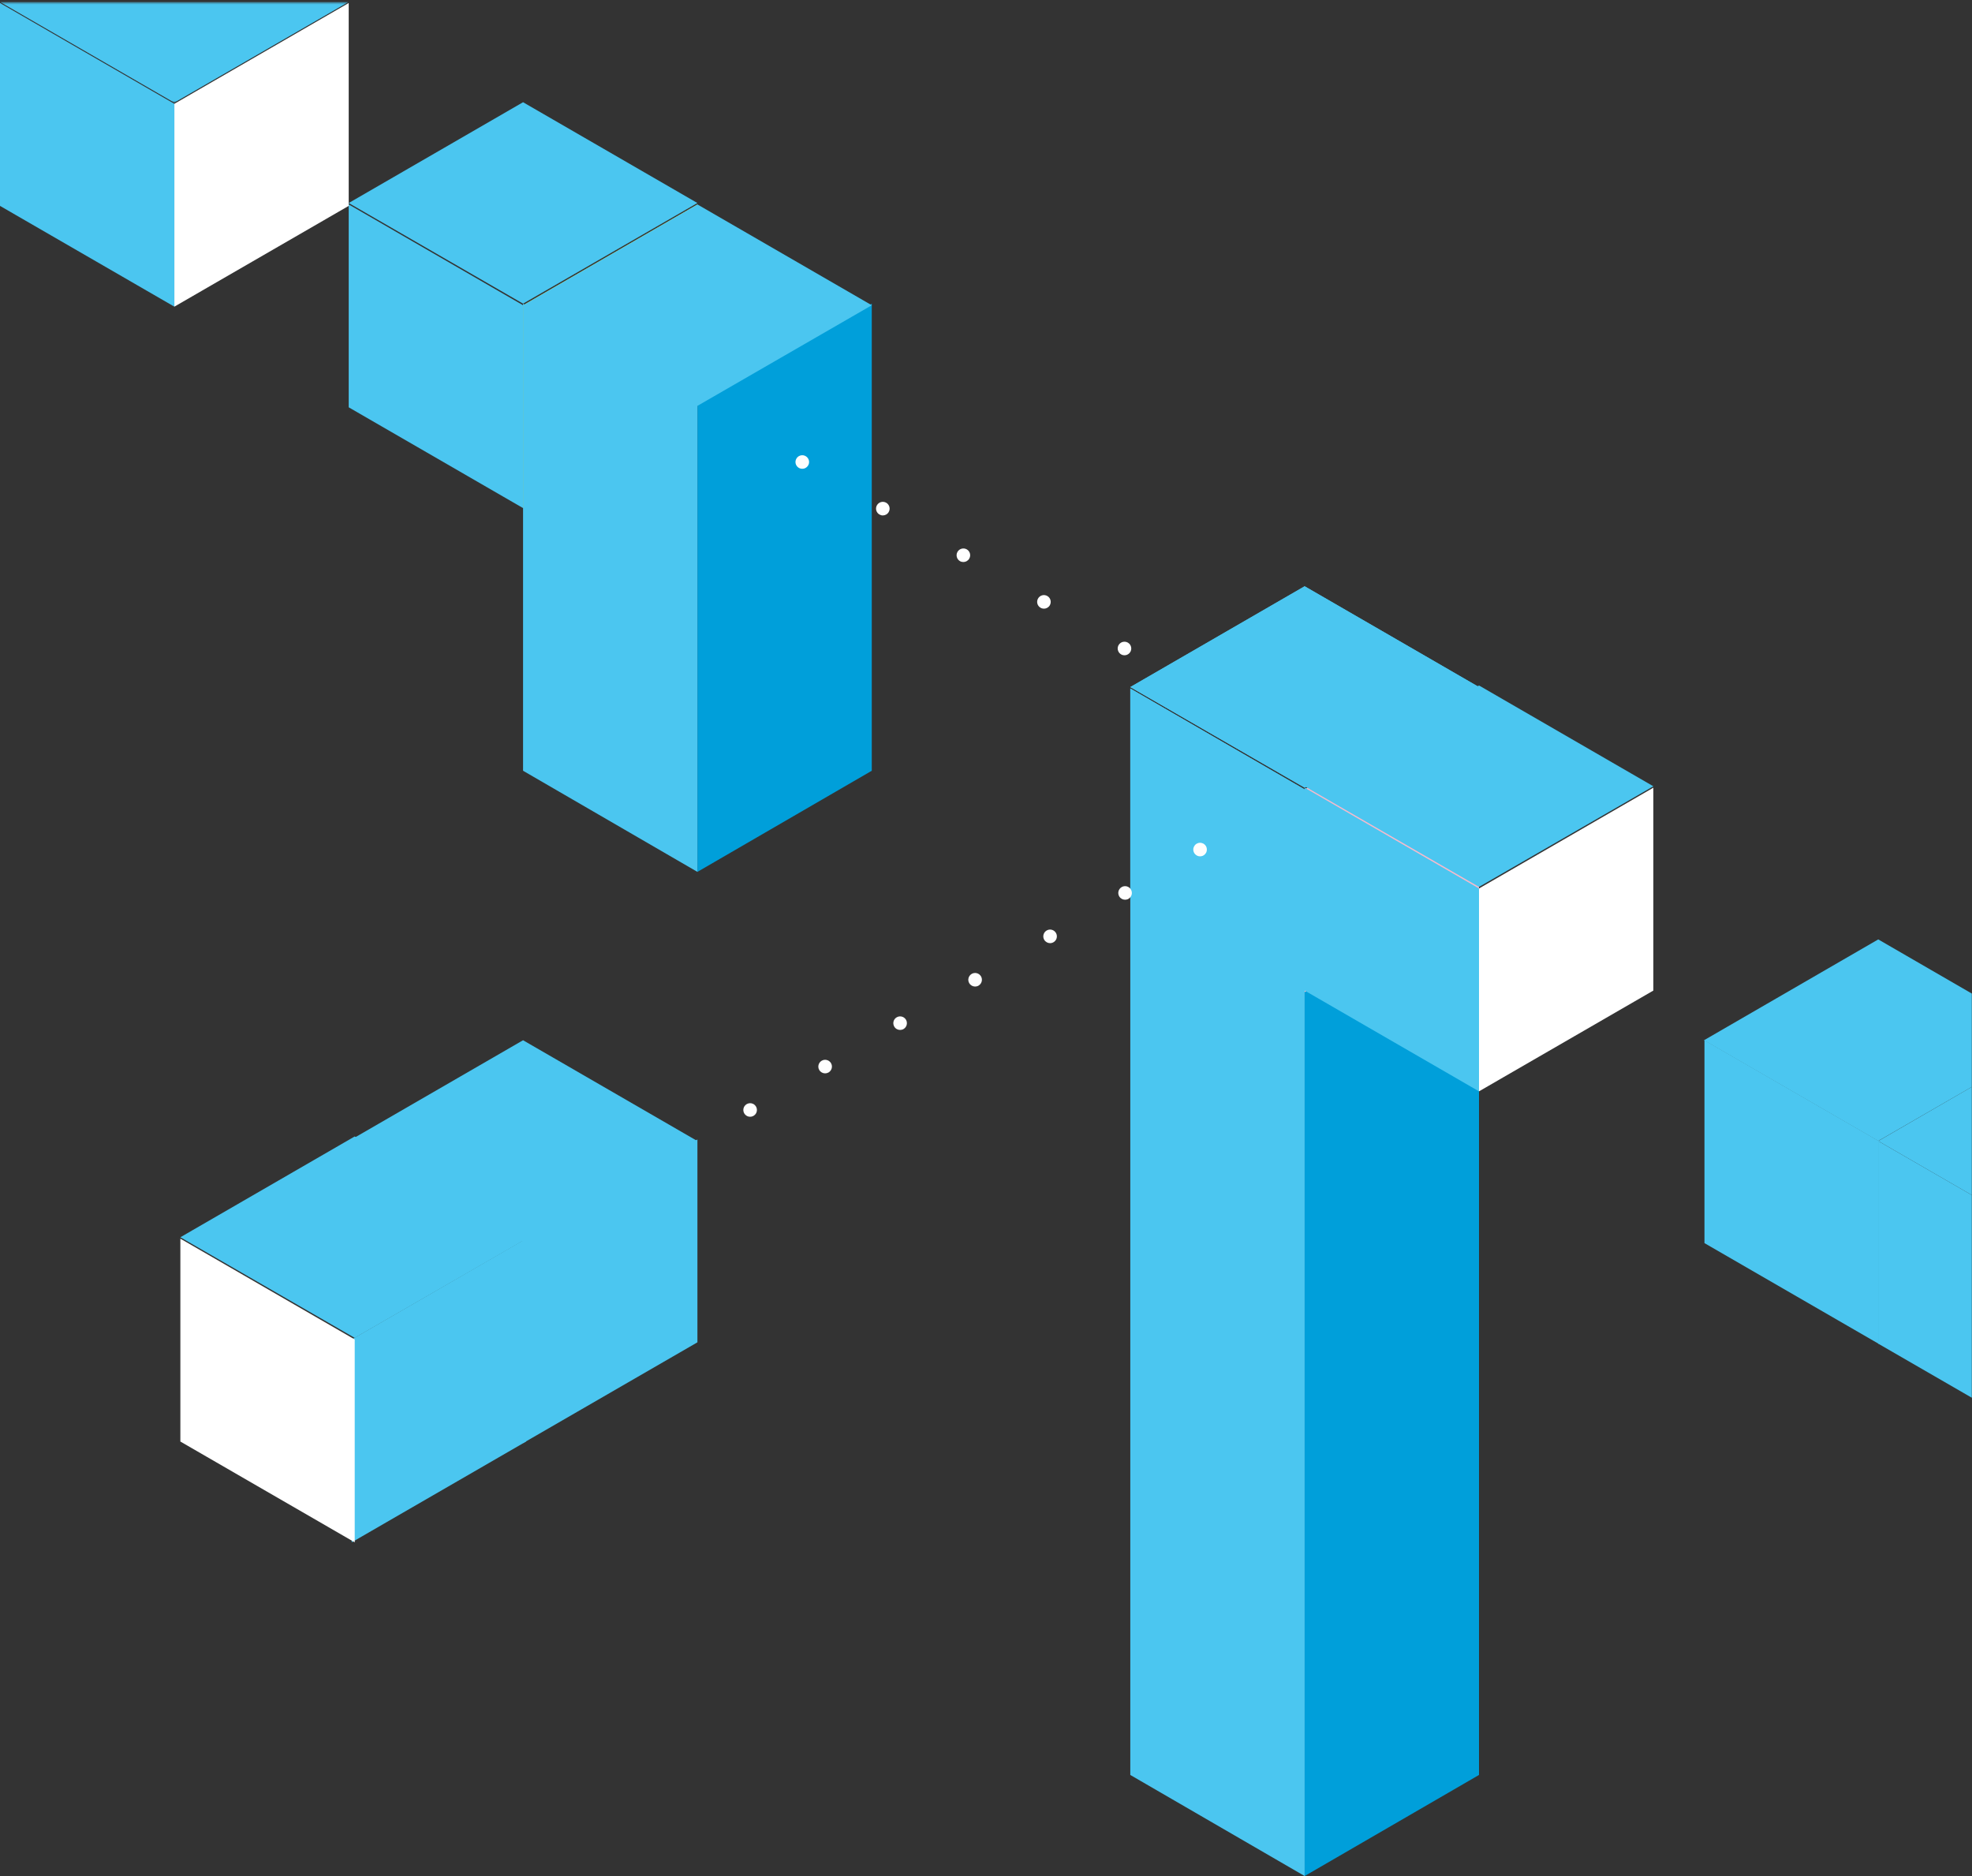 <svg xmlns="http://www.w3.org/2000/svg" xmlns:xlink="http://www.w3.org/1999/xlink" width="656" height="624" viewBox="0 0 656 624">
  <rect x="0" y="0" width="656" height="624" fill="#333333" stroke="none"/>
  <defs>
    <polygon id="hero-illustration-a" points="115.945 .659 0 .659 0 17.401 0 34.143 115.945 34.143 115.945 .659"/>
  </defs>
  <g fill="none" fill-rule="evenodd">
    <polygon fill="#009FDA" points="434 262.624 434 624 492 590.378 492 229"/>
    <polygon fill="#4BC6F0" points="376 590.378 434 624 434 262.624 376 229"/>
    <polygon fill="#4BC6F0" points="492 228.531 434 195 376 228.531 434 262"/>
    <polygon fill="#F5BACC" points="492 296.479 434 330 434 262.521 492 229"/>
    <polygon fill="#4BC6F0" points="376 296.479 434 330 434 262.521 376 229"/>
    <polygon fill="#4BC6F0" points="492 228.531 434 195 376 228.531 434 262"/>
    <polygon fill="#FDDB07" points="232 135.479 174 169 174 101.521 232 68"/>
    <polygon fill="#4BC6F0" points="116 135.479 174 169 174 101.521 116 68"/>
    <polygon fill="#4BC6F0" points="232 67.531 174 34 116 67.531 174 101"/>
    <polygon fill="#FFF" points="116 1 58 34.522 58 102 116 68.48"/>
    <polygon fill="#4BC6F0" points="0 1 0 68.48 58 102 58 34.522"/>
    <polygon fill="#4BC6F0" points="232 446.479 174 480 174 412.521 232 379"/>
    <polygon fill="#4BC6F0" points="232 379.531 174 346 116 379.531 174 413"/>
    <polygon fill="#4BC6F0" points="175 479.479 117 513 117 445.521 175 412"/>
    <polygon fill="#FFF" points="60 479.479 118 513 118 445.521 60 412"/>
    <polygon fill="#4BC6F0" points="176 411.531 118 378 60 411.531 118 445"/>
    <polygon fill="#009FDA" points="290 256.364 232 290 232 134.638 290 101"/>
    <polygon fill="#4BC6F0" points="174 256.364 232 290 232 134.638 174 101"/>
    <polygon fill="#4BC6F0" points="290 101.531 232 68 174 101.531 232 135"/>
    <polygon fill="#FFF" points="550 329.479 492 363 492 295.521 550 262"/>
    <polygon fill="#4BC6F0" points="434 329.479 492 363 492 295.521 434 262"/>
    <polygon fill="#4BC6F0" points="550 261.531 492 228 434 261.531 492 295"/>
    <polygon fill="#4BC6F0" points="567 413.479 625 447 625 379.521 567 346"/>
    <path fill="#FEFEFE" d="M249.534 371.45C249.233 371.45 248.945 371.391 248.676 371.286 248.404 371.165 248.148 370.998 247.936 370.789 247.515 370.366 247.274 369.794 247.274 369.192 247.274 368.606 247.515 368.02 247.936 367.597 248.465 367.072 249.248 366.831 249.987 366.98 250.122 367.012 250.271 367.055 250.408 367.116 250.544 367.161 250.665 367.236 250.8 367.311 250.921 367.403 251.025 367.492 251.132 367.597 251.237 367.704 251.326 367.824 251.418 367.945 251.493 368.064 251.569 368.201 251.629 368.336 251.674 368.472 251.718 368.606 251.75 368.757 251.778 368.908 251.795 369.042 251.795 369.192 251.795 369.794 251.569 370.366 251.132 370.789 250.708 371.21 250.136 371.45 249.534 371.45M372.314 298.148C371.681 297.065 372.058 295.68 373.143 295.048 374.213 294.431 375.601 294.794 376.217 295.876 376.85 296.959 376.473 298.345 375.403 298.961 375.043 299.173 374.65 299.262 374.273 299.262 373.49 299.262 372.736 298.871 372.314 298.148M347.36 312.581C346.743 311.496 347.106 310.127 348.189 309.495 349.274 308.863 350.645 309.239 351.278 310.324 351.896 311.392 351.534 312.777 350.465 313.394 350.103 313.605 349.711 313.71 349.319 313.71 348.551 313.71 347.782 313.302 347.36 312.581M322.423 327.013C321.789 325.944 322.165 324.56 323.25 323.928 324.32 323.311 325.707 323.671 326.339 324.756 326.957 325.824 326.596 327.208 325.511 327.839 325.149 328.05 324.757 328.141 324.38 328.141 323.597 328.141 322.843 327.734 322.423 327.013M297.483 341.458C296.85 340.376 297.211 338.991 298.296 338.373 299.383 337.742 300.753 338.119 301.387 339.187 302.003 340.269 301.643 341.654 300.573 342.271 300.21 342.481 299.82 342.573 299.427 342.573 298.658 342.573 297.89 342.182 297.483 341.458M272.529 355.889C271.896 354.821 272.273 353.437 273.358 352.805 274.427 352.188 275.814 352.549 276.447 353.632 277.064 354.701 276.703 356.085 275.618 356.719 275.256 356.914 274.864 357.018 274.488 357.018 273.706 357.018 272.952 356.613 272.529 355.889M399.213 284.831C398.912 284.831 398.624 284.771 398.354 284.665 398.083 284.545 397.827 284.379 397.614 284.169 397.405 283.958 397.238 283.717 397.132 283.446 397.013 283.176 396.953 282.875 396.953 282.574 396.953 282.423 396.968 282.273 396.996 282.137 397.028 281.987 397.073 281.853 397.132 281.716 397.192 281.58 397.253 281.445 397.345 281.325 397.42 281.204 397.509 281.084 397.614 280.978 397.721 280.873 397.842 280.783 397.962 280.693 398.083 280.617 398.219 280.542 398.354 280.497 398.49 280.437 398.624 280.392 398.776 280.361 399.061 280.301 399.364 280.301 399.65 280.361 399.801 280.392 399.95 280.437 400.071 280.497 400.223 280.542 400.343 280.617 400.464 280.693 400.599 280.783 400.703 280.873 400.81 280.978 400.916 281.084 401.005 281.204 401.097 281.325 401.172 281.445 401.247 281.58 401.308 281.716 401.353 281.853 401.397 281.987 401.428 282.137 401.457 282.273 401.473 282.423 401.473 282.574 401.473 282.875 401.413 283.176 401.308 283.446 401.187 283.717 401.02 283.958 400.81 284.169 400.599 284.379 400.358 284.545 400.087 284.665 399.801 284.771 399.513 284.831 399.213 284.831M374.077 217.955C373.776 217.955 373.476 217.896 373.203 217.791 372.932 217.67 372.676 217.503 372.466 217.294 372.254 217.083 372.09 216.842 371.983 216.555 371.862 216.286 371.802 215.998 371.802 215.697 371.802 215.11 372.043 214.525 372.466 214.102 372.57 213.997 372.691 213.908 372.811 213.816 372.932 213.741 373.068 213.666 373.203 213.606 373.34 213.56 373.476 213.517 373.625 213.485 374.364 213.336 375.147 213.577 375.659 214.102 376.081 214.525 376.323 215.11 376.323 215.697 376.323 216.299 376.096 216.871 375.659 217.294 375.239 217.715 374.666 217.955 374.077 217.955M292.541 171.125C291.471 170.508 291.094 169.123 291.727 168.038 292.345 166.97 293.731 166.594 294.816 167.226 295.886 167.843 296.263 169.227 295.63 170.312 295.222 171.033 294.455 171.441 293.671 171.441 293.294 171.441 292.901 171.335 292.541 171.125M319.332 186.64C318.262 186.008 317.902 184.623 318.518 183.555 319.151 182.471 320.522 182.11 321.609 182.727 322.694 183.359 323.055 184.744 322.422 185.812 322.015 186.533 321.247 186.941 320.478 186.941 320.085 186.941 319.695 186.849 319.332 186.64M346.139 202.138C345.056 201.521 344.692 200.137 345.325 199.055 345.943 197.986 347.33 197.61 348.399 198.242 349.486 198.859 349.846 200.244 349.23 201.326 348.808 202.049 348.054 202.454 347.269 202.454 346.879 202.454 346.487 202.35 346.139 202.138M266.878 155.925C266.275 155.925 265.716 155.701 265.279 155.264 264.859 154.841 264.618 154.269 264.618 153.667 264.618 153.517 264.633 153.383 264.663 153.231 264.693 153.081 264.738 152.947 264.799 152.811 264.859 152.674 264.919 152.539 265.01 152.418 265.085 152.298 265.175 152.178 265.279 152.072 265.808 151.546 266.592 151.306 267.33 151.455 267.466 151.485 267.617 151.531 267.752 151.591 267.888 151.636 268.023 151.711 268.144 151.801 268.265 151.878 268.385 151.967 268.476 152.072 268.897 152.494 269.154 153.067 269.154 153.667 269.154 154.269 268.913 154.841 268.476 155.264 268.054 155.701 267.496 155.925 266.878 155.925"/>
    <polygon fill="#4BC6F0" points="655.936 361.512 624.811 379.522 655.936 397.501"/>
    <polygon fill="#4BC6F0" points="655.936 397.5 624.811 379.523 624.811 446.93 655.936 464.907"/>
    <polygon fill="#4BC6F0" points="655.936 330.472 624.811 312.462 566.839 346.008 624.811 379.492 655.936 361.514"/>
    <mask id="hero-illustration-b" fill="#fff">
      <use xlink:href="#hero-illustration-a"/>
    </mask>
    <polygon fill="#4BC6F0" points="57.973 34.143 115.945 .659 0 .659" mask="url(#hero-illustration-b)"/>
  </g>
</svg>
